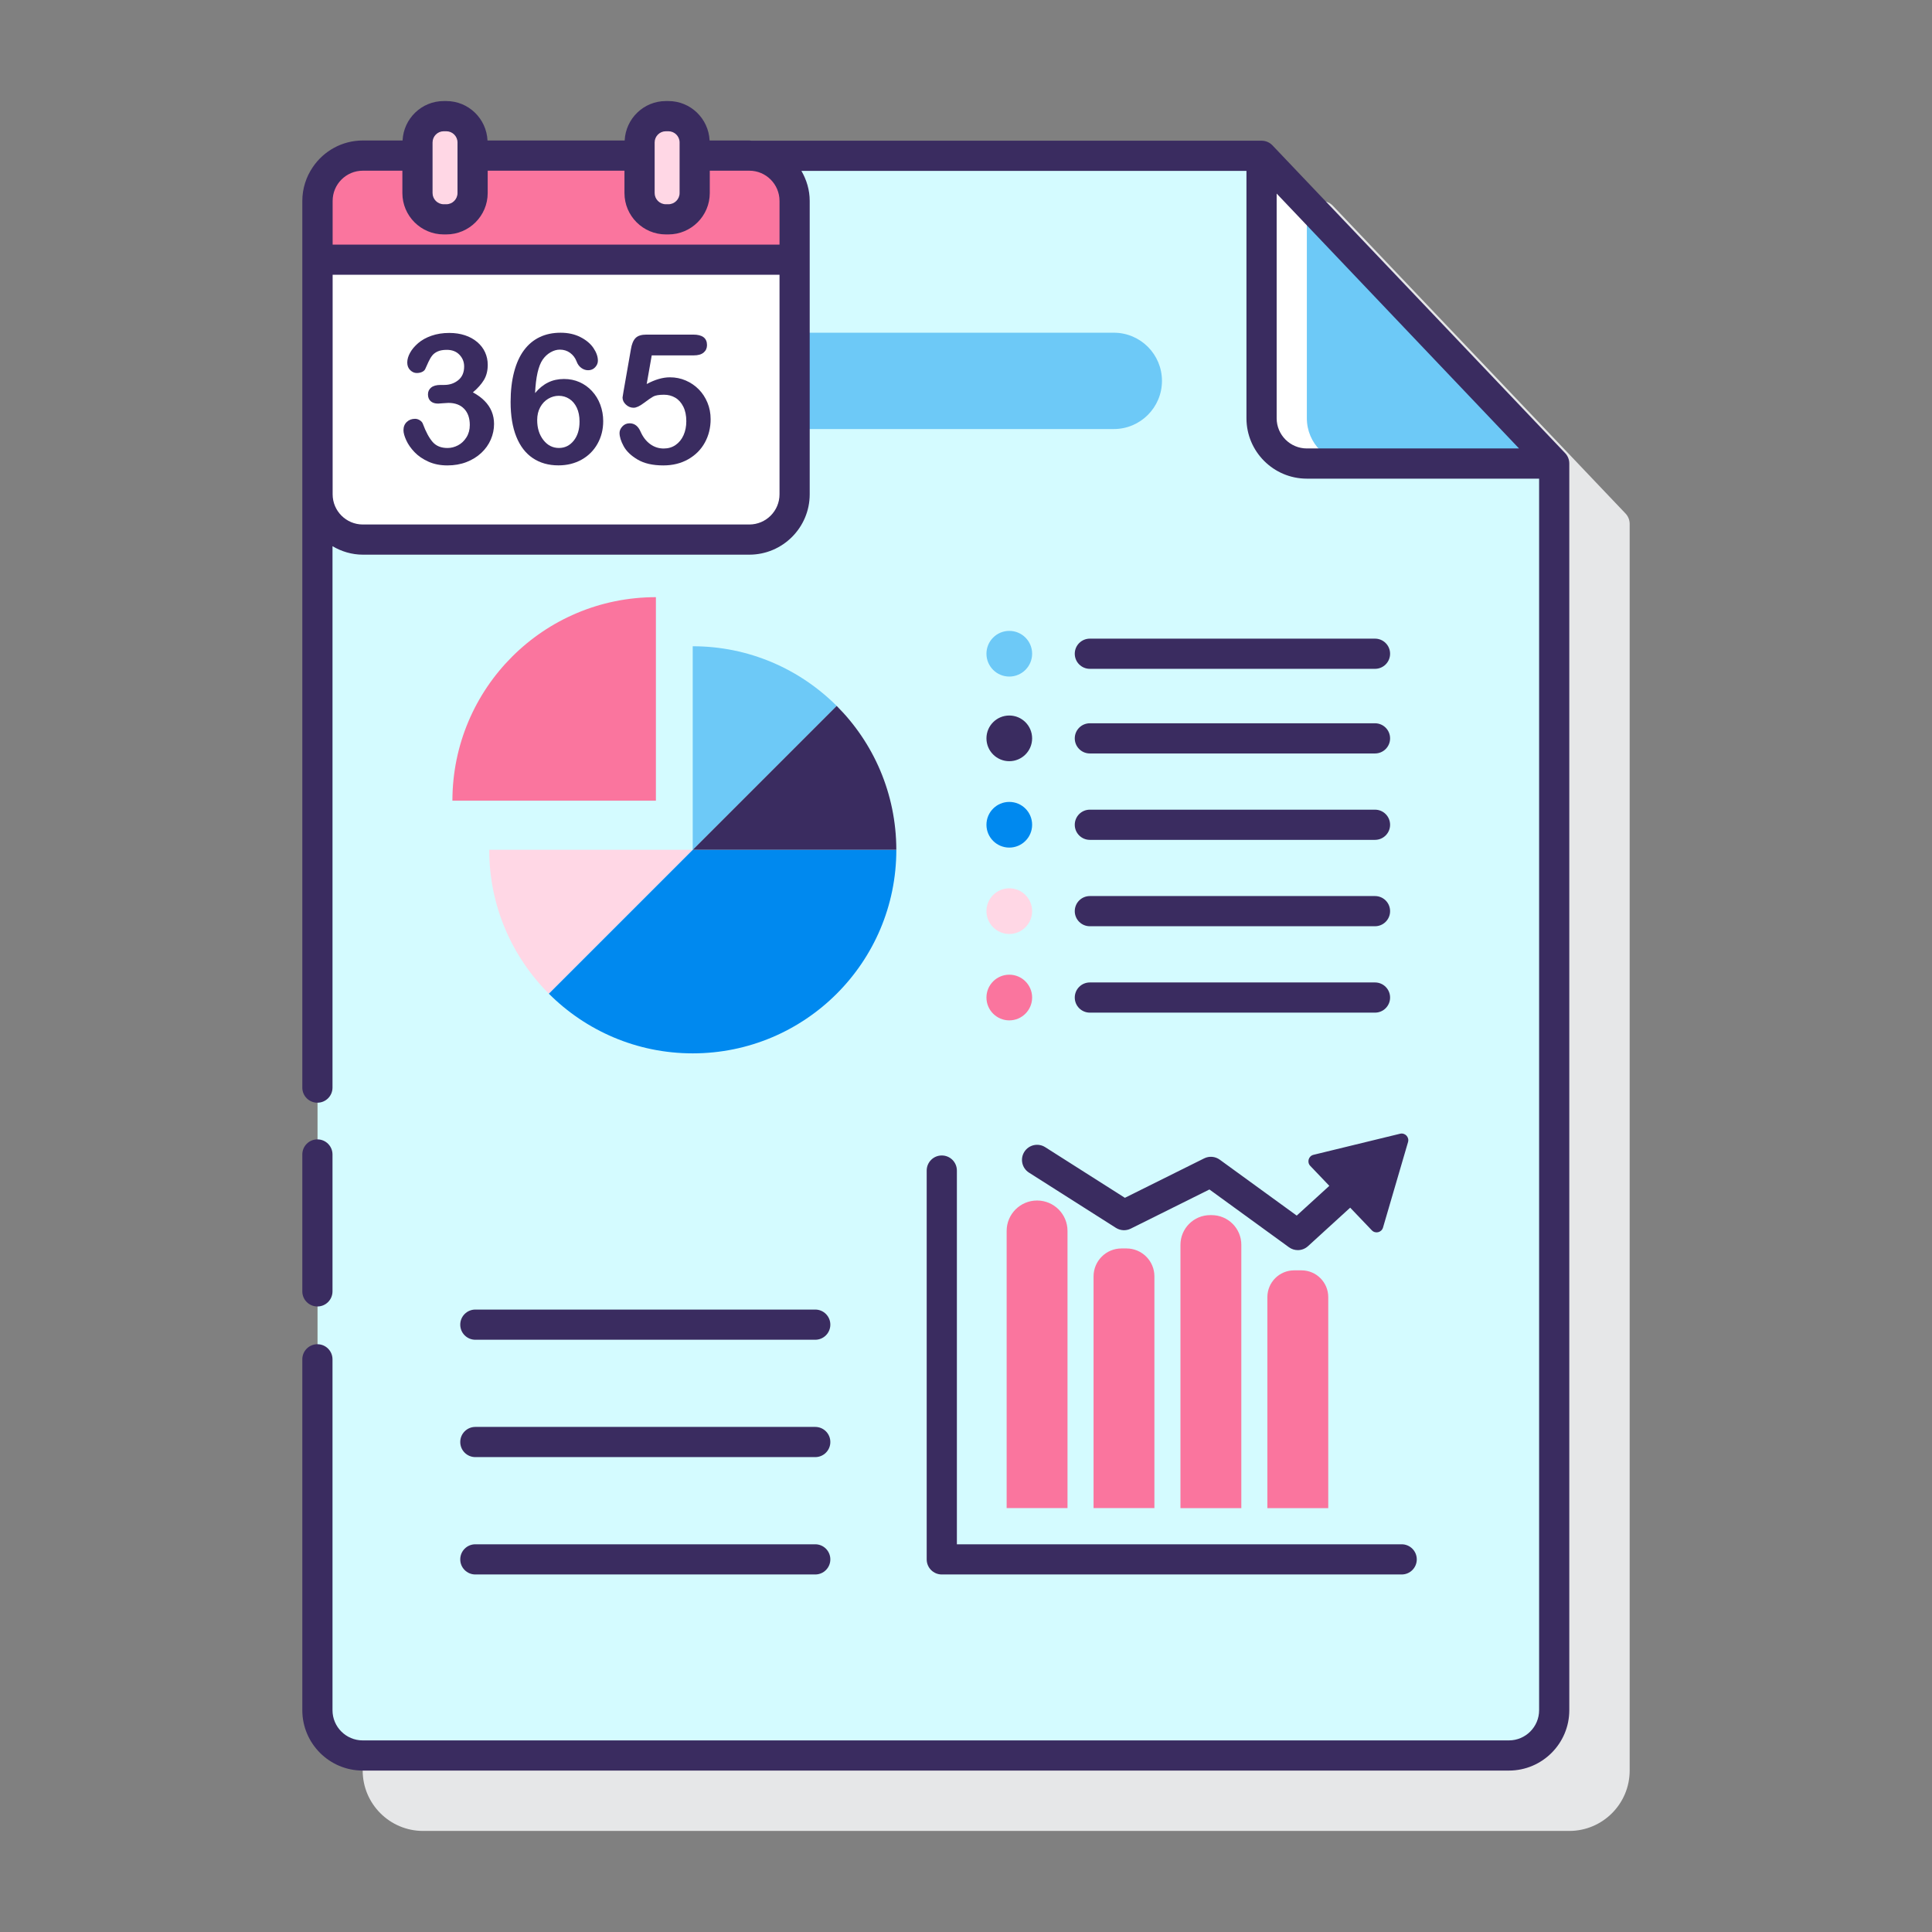 <svg id="Layer_1" enable-background="new 0 0 128 128" height="512" viewBox="0 0 128 128" width="512" xmlns="http://www.w3.org/2000/svg"><rect x="0" y="0" width="128" height="128" fill="#808080" stroke="none"/><g><path d="m107.695 34.021-19.388-20.388c-.188-.198-.45-.311-.725-.311h-33.801c-.046-.002-.089-.014-.135-.014h-2.633c-.069-1.451-1.262-2.613-2.729-2.613h-.168c-1.469 0-2.661 1.162-2.73 2.613h-9.087c-.069-1.451-1.262-2.613-2.73-2.613h-.169c-1.468 0-2.66 1.162-2.729 2.613h-2.633c-1.382 0-2.602.705-3.321 1.774-.434.64-.688 1.41-.688 2.24v99.982c0 2.206 1.794 4 4 4h75.941c2.206 0 4-1.794 4-4v-82.593c.001-.257-.098-.503-.275-.69z" fill="#e6e7e8"/><g><path d="m102.979 30.711v82.594c0 1.657-1.343 3-3 3h-75.941c-1.657 0-3-1.343-3-3v-99.982c0-1.657 1.343-3 3-3h59.553z" fill="#d4fbff"/><g><g><path d="m43.455 39.564v13.482h-13.482c.008-7.449 6.033-13.482 13.482-13.482z" fill="#fa759e"/><path d="m45.894 56.298v.008l-9.53 9.53c-2.439-2.439-3.952-5.806-3.952-9.53v-.008z" fill="#ffd7e5"/><path d="m45.894 56.298v.008l-9.53 9.53c2.439 2.439 5.806 3.952 9.53 3.952 7.448 0 13.49-6.034 13.49-13.482v-.008z" fill="#0089ef"/><path d="m55.432 46.768-9.53 9.53h-.008v-13.482c3.724 0 7.099 1.513 9.538 3.952z" fill="#6dc9f7"/></g><g><path d="m66.868 41.798c-.836 0-1.513.678-1.513 1.513 0 .836.678 1.513 1.513 1.513s1.513-.678 1.513-1.513c0-.836-.677-1.513-1.513-1.513z" fill="#6dc9f7"/><circle cx="66.868" cy="54.642" fill="#0089ef" r="1.513"/><path d="m66.868 58.852c-.836 0-1.513.678-1.513 1.513 0 .836.678 1.513 1.513 1.513s1.513-.678 1.513-1.513-.677-1.513-1.513-1.513z" fill="#ffd7e5"/><path d="m66.868 64.576c-.836 0-1.513.678-1.513 1.513 0 .836.678 1.513 1.513 1.513s1.513-.678 1.513-1.513-.677-1.513-1.513-1.513z" fill="#fa759e"/></g><g fill="#fa759e"><path d="m68.709 79.537c-1.113 0-2.016.903-2.016 2.016v18.363h4.032v-18.363c.001-1.114-.902-2.016-2.016-2.016z"/><path d="m74.631 82.713h-.328c-1.023 0-1.852.829-1.852 1.852v15.351h4.032v-15.351c.001-1.023-.829-1.852-1.852-1.852z"/><path d="m80.274 80.505h-.097c-1.087 0-1.968.881-1.968 1.968v17.444h4.032v-17.444c.001-1.087-.88-1.968-1.967-1.968z"/><path d="m86.227 84.164h-.487c-.979 0-1.773.794-1.773 1.773v13.98h4.033v-13.98c0-.98-.794-1.773-1.773-1.773z"/></g></g><path d="m102.97 30.711h-16.388c-1.657 0-3-1.343-3-3v-17.388z" fill="#6dc9f7"/><path d="m86.582 27.711v-14.234l-3-3.155v17.388c0 1.657 1.343 3 3 3h3c-1.656.001-3-1.342-3-2.999z" fill="#fff"/><path d="m73.793 22.043h-39.619c-1.762 0-3.191 1.429-3.191 3.191s1.429 3.191 3.191 3.191h39.618c1.762 0 3.191-1.429 3.191-3.191.001-1.762-1.428-3.191-3.19-3.191z" fill="#6dc9f7"/><g><g><g><path d="m49.645 10.308h-25.607c-1.657 0-3 1.343-3 3v19.442c0 1.657 1.343 3 3 3h25.607c1.657 0 3-1.343 3-3v-19.442c0-1.657-1.343-3-3-3z" fill="#fff"/><path d="m49.645 10.308h-25.607c-1.657 0-3 1.343-3 3v3.897h31.607v-3.897c0-1.657-1.343-3-3-3z" fill="#fa759e"/><g fill="#ffd7e5"><path d="m29.569 7.695h-.168c-.962 0-1.742.78-1.742 1.743v3.351c0 .962.78 1.742 1.742 1.742h.168c.962 0 1.742-.78 1.742-1.742v-3.351c0-.963-.78-1.743-1.742-1.743z"/><path d="m44.283 7.695h-.168c-.962 0-1.742.78-1.742 1.743v3.351c0 .962.78 1.742 1.742 1.742h.168c.962 0 1.742-.78 1.742-1.742v-3.351c0-.963-.78-1.743-1.742-1.743z"/></g></g></g><g fill="#3a2c60"><path d="m103.695 30.021-19.388-20.388c-.188-.198-.45-.311-.725-.311h-33.801c-.046-.002-.089-.014-.135-.014h-2.633c-.069-1.451-1.262-2.613-2.729-2.613h-.168c-1.469 0-2.661 1.162-2.73 2.613h-9.087c-.069-1.451-1.262-2.613-2.73-2.613h-.169c-1.468 0-2.66 1.162-2.729 2.613h-2.633c-1.382 0-2.602.705-3.321 1.774-.434.64-.688 1.41-.688 2.24v58.735c0 .553.447 1 1 1s1-.447 1-1v-35.87c.593.348 1.273.561 2.009.561h25.607c2.206 0 4-1.794 4-4v-15.543-3.896c0-.726-.209-1.399-.549-1.986h29.485v16.389c0 2.206 1.794 4 4 4h15.389v81.594c0 1.103-.897 2-2 2h-75.941c-1.103 0-2-.897-2-2v-23.248c0-.553-.447-1-1-1s-1 .447-1 1v23.247c0 2.206 1.794 4 4 4h75.941c2.206 0 4-1.794 4-4v-82.594c.001-.257-.098-.503-.275-.69zm-52.049-13.816h-29.608v-2.896c0-1.103.897-2 2-2h2.62v1.48c0 1.512 1.23 2.742 2.742 2.742h.168c1.513 0 2.743-1.23 2.743-2.742v-1.48h9.061v1.48c0 1.512 1.23 2.742 2.743 2.742h.168c1.512 0 2.742-1.23 2.742-2.742v-1.48h2.62c1.103 0 2 .897 2 2v2.896zm-8.274-6.767c0-.409.333-.742.743-.742h.168c.409 0 .742.333.742.742v3.352c0 .409-.333.742-.742.742h-.168c-.41 0-.743-.333-.743-.742zm-14.714 0c0-.409.333-.742.742-.742h.168c.41 0 .743.333.743.742v3.352c0 .409-.333.742-.743.742h-.168c-.409 0-.742-.333-.742-.742zm20.988 25.311h-25.608c-1.103 0-2-.897-2-2v-14.544h29.607v14.544c.001 1.103-.897 2-1.999 2zm34.936-7.038v-14.886l16.058 16.886h-14.058c-1.103 0-2-.898-2-2z"/><g><path d="m45.902 56.298h13.482c-.008-3.724-1.512-7.091-3.952-9.53z"/><path d="m72.206 44.312h18.891c.553 0 1-.447 1-1s-.447-1-1-1h-18.891c-.553 0-1 .447-1 1s.447 1 1 1z"/><path d="m72.206 49.919h18.891c.553 0 1-.447 1-1s-.447-1-1-1h-18.891c-.553 0-1 .447-1 1s.447 1 1 1z"/><circle cx="66.868" cy="48.918" r="1.513"/><path d="m72.206 55.643h18.891c.553 0 1-.447 1-1s-.447-1-1-1h-18.891c-.553 0-1 .447-1 1s.447 1 1 1z"/><path d="m72.206 61.366h18.891c.553 0 1-.447 1-1s-.447-1-1-1h-18.891c-.553 0-1 .447-1 1s.447 1 1 1z"/><path d="m72.206 67.09h18.891c.553 0 1-.447 1-1s-.447-1-1-1h-18.891c-.553 0-1 .447-1 1s.447 1 1 1z"/><path d="m54.012 102.313h-22.519c-.553 0-1 .447-1 1s.447 1 1 1h22.519c.553 0 1-.447 1-1s-.448-1-1-1z"/><path d="m54.012 94.537h-22.519c-.553 0-1 .447-1 1s.447 1 1 1h22.519c.553 0 1-.447 1-1s-.448-1-1-1z"/><path d="m54.012 86.762h-22.519c-.553 0-1 .447-1 1s.447 1 1 1h22.519c.553 0 1-.447 1-1s-.448-1-1-1z"/><path d="m92.864 102.313h-29.468v-24.76c0-.553-.447-1-1-1s-1 .447-1 1v25.76c0 .553.447 1 1 1h30.469c.553 0 1-.447 1-1s-.448-1-1.001-1z"/><path d="m67.866 76.31c-.297.466-.159 1.084.308 1.38l5.758 3.659c.297.188.669.206.981.052l5.215-2.595 5.268 3.827c.176.128.382.191.588.191.242 0 .484-.088.674-.262l2.795-2.551 1.433 1.5c.234.246.647.145.742-.181l1.658-5.665c.095-.326-.198-.633-.528-.552l-5.735 1.396c-.33.08-.449.488-.215.733l1.263 1.323-2.16 1.971-5.098-3.704c-.301-.22-.701-.252-1.033-.087l-5.253 2.613-5.281-3.356c-.466-.296-1.084-.158-1.38.308z"/><path d="m21.029 75.487c-.553 0-1 .447-1 1v9.07c0 .553.447 1 1 1s1-.447 1-1v-9.07c0-.552-.447-1-1-1z"/></g><path d="m32.101 26.557c-.209-.211-.466-.398-.771-.562.316-.266.56-.538.729-.817s.255-.614.255-1.005c0-.297-.059-.574-.176-.832s-.291-.484-.521-.68-.502-.345-.814-.448-.658-.155-1.037-.155c-.434 0-.826.062-1.178.185s-.646.286-.882.489-.416.417-.539.642-.185.438-.185.642c0 .211.065.38.196.507s.274.19.431.19c.133 0 .25-.023.352-.07s.172-.111.211-.193c.066-.152.14-.314.22-.486s.165-.312.255-.422.212-.197.366-.264.351-.1.589-.1c.352 0 .631.108.838.325s.311.476.311.776c0 .395-.13.697-.39.908s-.569.316-.929.316h-.24c-.277 0-.486.058-.627.173s-.211.267-.211.454c0 .191.059.341.176.448s.283.161.498.161c.047 0 .152-.008.316-.023s.285-.023.363-.023c.445 0 .793.13 1.043.39s.375.618.375 1.075c0 .309-.073.58-.22.814s-.332.411-.557.53-.458.179-.7.179c-.422 0-.749-.132-.981-.396s-.45-.667-.653-1.21c-.031-.09-.098-.167-.199-.231s-.207-.097-.316-.097c-.219 0-.401.069-.548.208s-.22.321-.22.548c0 .176.062.398.185.668s.305.53.545.782.546.462.917.63.791.252 1.26.252c.461 0 .882-.073 1.263-.22s.71-.35.987-.609.487-.556.63-.888.214-.676.214-1.031c0-.297-.053-.573-.158-.829s-.264-.49-.473-.701z"/><path d="m39.22 25.909c-.236-.256-.512-.453-.826-.592s-.657-.208-1.028-.208c-.387 0-.736.076-1.049.229s-.602.387-.867.703c.051-1.062.219-1.801.504-2.215.141-.203.313-.364.519-.483s.411-.179.618-.179c.258 0 .484.071.68.214s.338.331.428.565c.066.184.17.327.311.431s.293.155.457.155c.188 0 .342-.065.463-.196s.182-.276.182-.437c0-.266-.097-.543-.29-.832s-.48-.531-.861-.727-.821-.293-1.321-.293c-.52 0-.982.098-1.389.293s-.752.484-1.037.867-.504.865-.656 1.447-.229 1.242-.229 1.98c0 .906.126 1.673.378 2.3s.616 1.101 1.093 1.421 1.043.48 1.699.48c.57 0 1.081-.126 1.532-.378s.803-.603 1.055-1.052.378-.949.378-1.5c0-.379-.064-.742-.193-1.09s-.314-.647-.551-.903zm-1.21 3.287c-.258.322-.584.483-.979.483-.414 0-.758-.176-1.031-.527s-.41-.791-.41-1.318c0-.328.067-.614.202-.858s.312-.431.533-.56.452-.193.694-.193c.254 0 .486.067.697.202s.377.33.498.586.182.562.182.917c.001.523-.128.946-.386 1.268z"/><path d="m46.29 25.792c-.246-.248-.532-.442-.858-.583s-.677-.211-1.052-.211c-.469 0-.98.148-1.535.445l.334-1.898h2.783c.289 0 .508-.062.656-.188s.223-.289.223-.492c0-.465-.305-.697-.914-.697h-3.094c-.336 0-.578.076-.727.229s-.25.396-.305.732l-.492 2.807c-.043.246-.064.379-.064.398 0 .176.074.333.223.472s.318.208.51.208c.176 0 .399-.103.671-.308s.479-.349.624-.431.385-.123.721-.123c.273 0 .521.065.744.196s.4.329.533.595.199.586.199.961c0 .348-.062.658-.185.932s-.298.488-.524.645-.49.234-.791.234c-.328 0-.625-.097-.891-.29s-.477-.464-.633-.812c-.16-.379-.404-.568-.732-.568-.191 0-.351.068-.478.205s-.19.281-.19.434c0 .25.091.542.272.876s.49.63.926.888 1.003.387 1.702.387c.625 0 1.177-.137 1.655-.41s.845-.643 1.099-1.107.381-.98.381-1.547c0-.391-.07-.756-.211-1.096s-.334-.635-.58-.883z"/></g></g></g></g></svg>